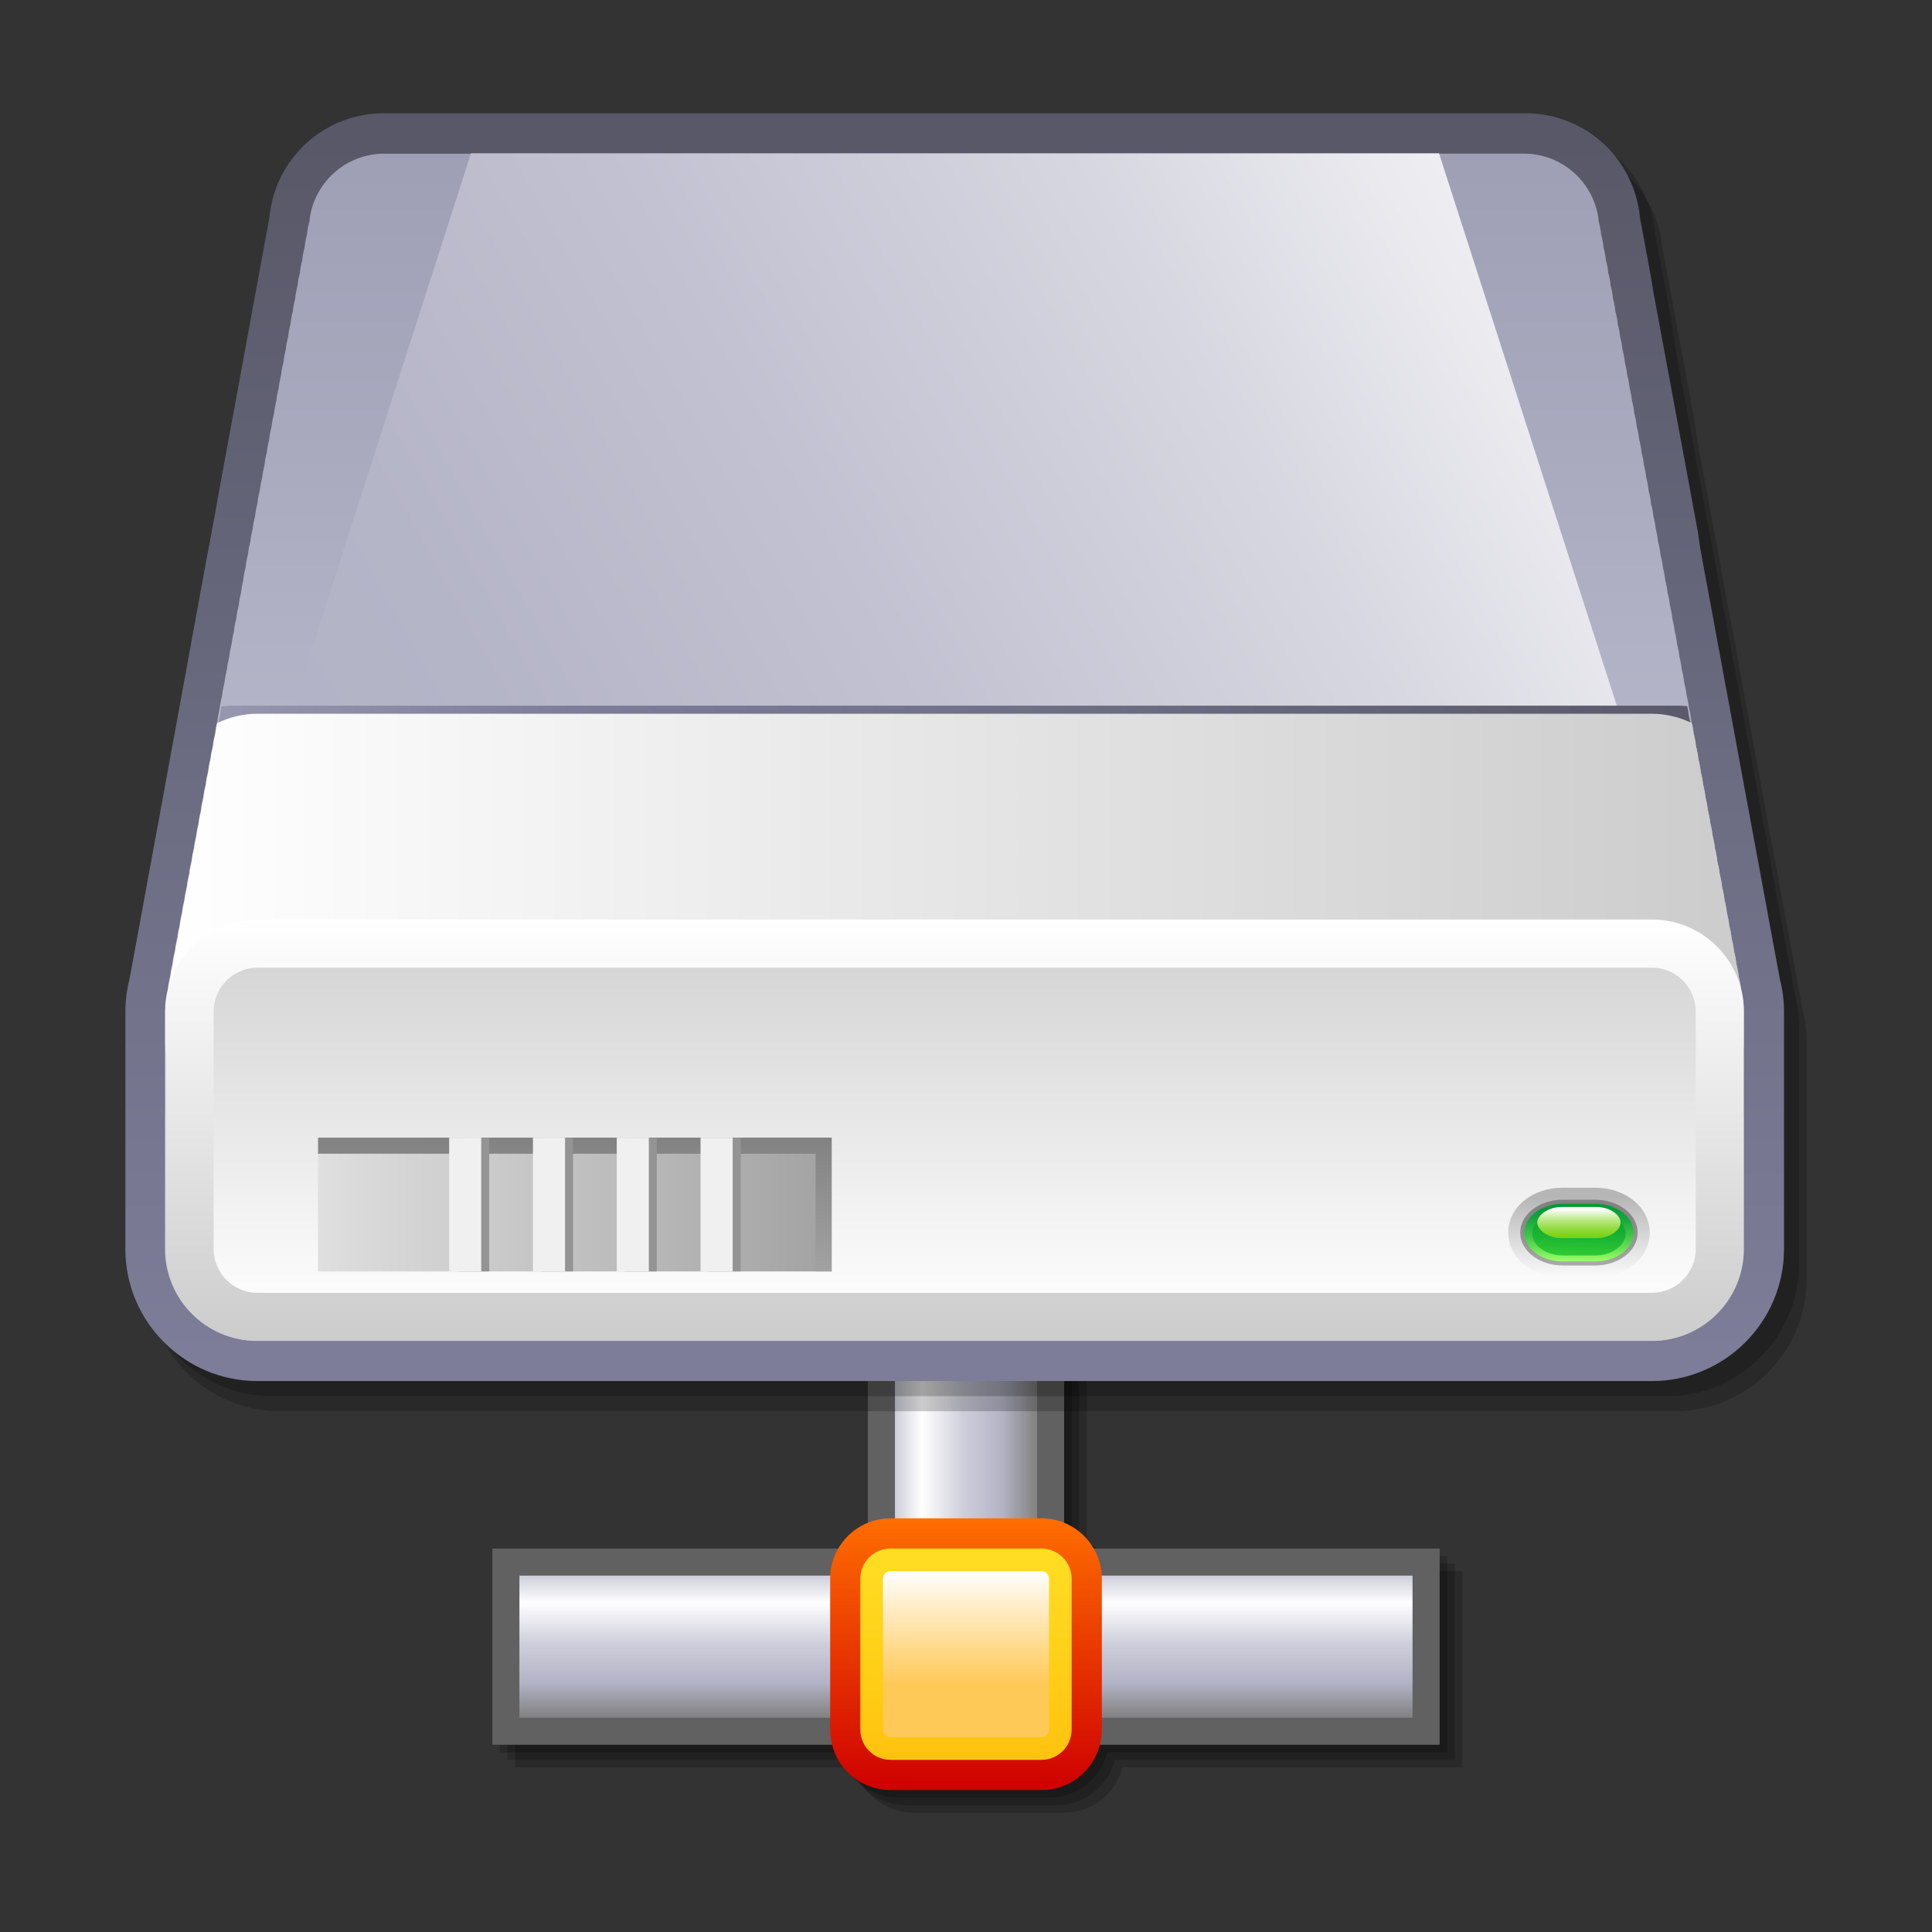 <?xml version="1.0" encoding="UTF-8" standalone="no"?>
<!DOCTYPE svg PUBLIC "-//W3C//DTD SVG 20010904//EN"
"http://www.w3.org/TR/2001/REC-SVG-20010904/DTD/svg10.dtd">
<!-- Created with Sodipodi ("http://www.sodipodi.com/") -->
<svg
   width="48pt"
   height="48pt"
   viewBox="0 0 48 48"
   style="overflow:visible;enable-background:new 0 0 48 48"
   xml:space="preserve"
   id="svg817"
   sodipodi:version="0.32"
   sodipodi:docname="/home/david/Desktop/temp/devices/gnome-dev-network.svg"
   sodipodi:docbase="/home/david/Desktop/temp/devices/"
   xmlns="http://www.w3.org/2000/svg"
   xmlns:xap="http://ns.adobe.com/xap/1.0/"
   xmlns:xapGImg="http://ns.adobe.com/xap/1.0/g/img/"
   xmlns:sodipodi="http://sodipodi.sourceforge.net/DTD/sodipodi-0.dtd"
   xmlns:rdf="http://www.w3.org/1999/02/22-rdf-syntax-ns#"
   xmlns:xml="http://www.w3.org/XML/1998/namespace"
   xmlns:xapMM="http://ns.adobe.com/xap/1.0/mm/"
   xmlns:dc="http://purl.org/dc/elements/1.1/"
   xmlns:a="http://ns.adobe.com/AdobeSVGViewerExtensions/3.0/"
   xmlns:x="adobe:ns:meta/"
   xmlns:xlink="http://www.w3.org/1999/xlink">
  <rect x="0" y="0" width="48" height="48" fill="#333333" stroke="none"/>
  <defs
     id="defs1056">
    <linearGradient
       id="XMLID_25_"
       gradientUnits="userSpaceOnUse"
       x1="-154.78"
       y1="281.865"
       x2="-154.78"
       y2="312.007"
       gradientTransform="matrix(1 0 0 -1 178.5 315.5)">
      <stop
         offset="0"
         style="stop-color:#7D7D99"
         id="stop886" />
      <stop
         offset="1"
         style="stop-color:#585868"
         id="stop887" />
      <a:midPointStop
         offset="0"
         style="stop-color:#7D7D99"
         id="midPointStop888" />
      <a:midPointStop
         offset="0.5"
         style="stop-color:#7D7D99"
         id="midPointStop889" />
      <a:midPointStop
         offset="1"
         style="stop-color:#585868"
         id="midPointStop890" />
    </linearGradient>
    <linearGradient
       id="XMLID_26_"
       gradientUnits="userSpaceOnUse"
       x1="-154.786"
       y1="279.5"
       x2="-154.786"
       y2="314.376"
       gradientTransform="matrix(1 0 0 -1 178.5 315.5)">
      <stop
         offset="0"
         style="stop-color:#CECEDB"
         id="stop893" />
      <stop
         offset="0.584"
         style="stop-color:#B1B1C5"
         id="stop894" />
      <stop
         offset="1"
         style="stop-color:#9A9AB1"
         id="stop895" />
      <a:midPointStop
         offset="0"
         style="stop-color:#CECEDB"
         id="midPointStop896" />
      <a:midPointStop
         offset="0.5"
         style="stop-color:#CECEDB"
         id="midPointStop897" />
      <a:midPointStop
         offset="0.584"
         style="stop-color:#B1B1C5"
         id="midPointStop898" />
      <a:midPointStop
         offset="0.5"
         style="stop-color:#B1B1C5"
         id="midPointStop899" />
      <a:midPointStop
         offset="1"
         style="stop-color:#9A9AB1"
         id="midPointStop900" />
    </linearGradient>
    <linearGradient
       id="XMLID_27_"
       gradientUnits="userSpaceOnUse"
       x1="-135.982"
       y1="317.517"
       x2="-160.075"
       y2="293.424"
       gradientTransform="matrix(1 0 0 -1 178.5 315.5)">
      <stop
         offset="0"
         style="stop-color:#FFFFFF"
         id="stop903" />
      <stop
         offset="0.071"
         style="stop-color:#F5F5F7"
         id="stop904" />
      <stop
         offset="0.312"
         style="stop-color:#D7D7E1"
         id="stop905" />
      <stop
         offset="0.55"
         style="stop-color:#C2C2D2"
         id="stop906" />
      <stop
         offset="0.782"
         style="stop-color:#B5B5C8"
         id="stop907" />
      <stop
         offset="1"
         style="stop-color:#B1B1C5"
         id="stop908" />
      <a:midPointStop
         offset="0"
         style="stop-color:#FFFFFF"
         id="midPointStop909" />
      <a:midPointStop
         offset="0.5"
         style="stop-color:#FFFFFF"
         id="midPointStop910" />
      <a:midPointStop
         offset="0.071"
         style="stop-color:#F5F5F7"
         id="midPointStop911" />
      <a:midPointStop
         offset="0.5"
         style="stop-color:#F5F5F7"
         id="midPointStop912" />
      <a:midPointStop
         offset="0.312"
         style="stop-color:#D7D7E1"
         id="midPointStop913" />
      <a:midPointStop
         offset="0.5"
         style="stop-color:#D7D7E1"
         id="midPointStop914" />
      <a:midPointStop
         offset="0.55"
         style="stop-color:#C2C2D2"
         id="midPointStop915" />
      <a:midPointStop
         offset="0.5"
         style="stop-color:#C2C2D2"
         id="midPointStop916" />
      <a:midPointStop
         offset="0.782"
         style="stop-color:#B5B5C8"
         id="midPointStop917" />
      <a:midPointStop
         offset="0.5"
         style="stop-color:#B5B5C8"
         id="midPointStop918" />
      <a:midPointStop
         offset="1"
         style="stop-color:#B1B1C5"
         id="midPointStop919" />
    </linearGradient>
    <linearGradient
       id="XMLID_28_"
       gradientUnits="userSpaceOnUse"
       x1="-174.389"
       y1="292.536"
       x2="-135.174"
       y2="292.536"
       gradientTransform="matrix(1 0 0 -1 178.5 315.5)">
      <stop
         offset="0"
         style="stop-color:#9A9AB1"
         id="stop922" />
      <stop
         offset="0.258"
         style="stop-color:#7D7D99"
         id="stop923" />
      <stop
         offset="1"
         style="stop-color:#585868"
         id="stop924" />
      <a:midPointStop
         offset="0"
         style="stop-color:#9A9AB1"
         id="midPointStop925" />
      <a:midPointStop
         offset="0.5"
         style="stop-color:#9A9AB1"
         id="midPointStop926" />
      <a:midPointStop
         offset="0.258"
         style="stop-color:#7D7D99"
         id="midPointStop927" />
      <a:midPointStop
         offset="0.5"
         style="stop-color:#7D7D99"
         id="midPointStop928" />
      <a:midPointStop
         offset="1"
         style="stop-color:#585868"
         id="midPointStop929" />
    </linearGradient>
    <linearGradient
       id="XMLID_29_"
       gradientUnits="userSpaceOnUse"
       x1="-174.391"
       y1="292.536"
       x2="-135.174"
       y2="292.536"
       gradientTransform="matrix(1 0 0 -1 178.5 315.5)">
      <stop
         offset="0"
         style="stop-color:#FFFFFF"
         id="stop932" />
      <stop
         offset="1"
         style="stop-color:#CCCCCC"
         id="stop933" />
      <a:midPointStop
         offset="0"
         style="stop-color:#FFFFFF"
         id="midPointStop934" />
      <a:midPointStop
         offset="0.5"
         style="stop-color:#FFFFFF"
         id="midPointStop935" />
      <a:midPointStop
         offset="1"
         style="stop-color:#CCCCCC"
         id="midPointStop936" />
    </linearGradient>
    <linearGradient
       id="XMLID_30_"
       gradientUnits="userSpaceOnUse"
       x1="-154.781"
       y1="292.655"
       x2="-154.781"
       y2="282.185"
       gradientTransform="matrix(1 0 0 -1 178.5 315.5)">
      <stop
         offset="0"
         style="stop-color:#FFFFFF"
         id="stop939" />
      <stop
         offset="1"
         style="stop-color:#CCCCCC"
         id="stop940" />
      <a:midPointStop
         offset="0"
         style="stop-color:#FFFFFF"
         id="midPointStop941" />
      <a:midPointStop
         offset="0.5"
         style="stop-color:#FFFFFF"
         id="midPointStop942" />
      <a:midPointStop
         offset="1"
         style="stop-color:#CCCCCC"
         id="midPointStop943" />
    </linearGradient>
    <linearGradient
       id="XMLID_31_"
       gradientUnits="userSpaceOnUse"
       x1="-154.781"
       y1="282.688"
       x2="-154.781"
       y2="293.562"
       gradientTransform="matrix(1 0 0 -1 178.5 315.5)">
      <stop
         offset="0"
         style="stop-color:#FFFFFF"
         id="stop946" />
      <stop
         offset="1"
         style="stop-color:#CCCCCC"
         id="stop947" />
      <a:midPointStop
         offset="0"
         style="stop-color:#FFFFFF"
         id="midPointStop948" />
      <a:midPointStop
         offset="0.5"
         style="stop-color:#FFFFFF"
         id="midPointStop949" />
      <a:midPointStop
         offset="1"
         style="stop-color:#CCCCCC"
         id="midPointStop950" />
    </linearGradient>
    <linearGradient
       id="XMLID_32_"
       gradientUnits="userSpaceOnUse"
       x1="-139.272"
       y1="283.613"
       x2="-139.272"
       y2="285.757"
       gradientTransform="matrix(1 0 0 -1 178.5 315.5)">
      <stop
         offset="0.006"
         style="stop-color:#FFFFFF"
         id="stop953" />
      <stop
         offset="1"
         style="stop-color:#B6B6B6"
         id="stop954" />
      <a:midPointStop
         offset="0.006"
         style="stop-color:#FFFFFF"
         id="midPointStop955" />
      <a:midPointStop
         offset="0.5"
         style="stop-color:#FFFFFF"
         id="midPointStop956" />
      <a:midPointStop
         offset="1"
         style="stop-color:#B6B6B6"
         id="midPointStop957" />
    </linearGradient>
    <linearGradient
       id="XMLID_33_"
       gradientUnits="userSpaceOnUse"
       x1="-139.272"
       y1="283.713"
       x2="-139.272"
       y2="285.557"
       gradientTransform="matrix(1 0 0 -1 178.5 315.5)">
      <stop
         offset="0.006"
         style="stop-color:#B6B6B6"
         id="stop960" />
      <stop
         offset="0.367"
         style="stop-color:#9D9D9D"
         id="stop961" />
      <stop
         offset="0.743"
         style="stop-color:#898989"
         id="stop962" />
      <stop
         offset="1"
         style="stop-color:#828282"
         id="stop963" />
      <a:midPointStop
         offset="0.006"
         style="stop-color:#B6B6B6"
         id="midPointStop964" />
      <a:midPointStop
         offset="0.5"
         style="stop-color:#B6B6B6"
         id="midPointStop965" />
      <a:midPointStop
         offset="0.367"
         style="stop-color:#9D9D9D"
         id="midPointStop966" />
      <a:midPointStop
         offset="0.5"
         style="stop-color:#9D9D9D"
         id="midPointStop967" />
      <a:midPointStop
         offset="0.743"
         style="stop-color:#898989"
         id="midPointStop968" />
      <a:midPointStop
         offset="0.5"
         style="stop-color:#898989"
         id="midPointStop969" />
      <a:midPointStop
         offset="1"
         style="stop-color:#828282"
         id="midPointStop970" />
    </linearGradient>
    <linearGradient
       id="XMLID_34_"
       gradientUnits="userSpaceOnUse"
       x1="-501.572"
       y1="284.763"
       x2="-501.572"
       y2="286.675"
       gradientTransform="matrix(-1 0 0 -0.75 -462.344 244.913)">
      <stop
         offset="0.006"
         style="stop-color:#99FF66"
         id="stop973" />
      <stop
         offset="0.236"
         style="stop-color:#68DE56"
         id="stop974" />
      <stop
         offset="0.478"
         style="stop-color:#3BC147"
         id="stop975" />
      <stop
         offset="0.695"
         style="stop-color:#1BAB3C"
         id="stop976" />
      <stop
         offset="0.877"
         style="stop-color:#079E35"
         id="stop977" />
      <stop
         offset="1"
         style="stop-color:#009933"
         id="stop978" />
      <a:midPointStop
         offset="0.006"
         style="stop-color:#99FF66"
         id="midPointStop979" />
      <a:midPointStop
         offset="0.5"
         style="stop-color:#99FF66"
         id="midPointStop980" />
      <a:midPointStop
         offset="0.236"
         style="stop-color:#68DE56"
         id="midPointStop981" />
      <a:midPointStop
         offset="0.5"
         style="stop-color:#68DE56"
         id="midPointStop982" />
      <a:midPointStop
         offset="0.478"
         style="stop-color:#3BC147"
         id="midPointStop983" />
      <a:midPointStop
         offset="0.5"
         style="stop-color:#3BC147"
         id="midPointStop984" />
      <a:midPointStop
         offset="0.695"
         style="stop-color:#1BAB3C"
         id="midPointStop985" />
      <a:midPointStop
         offset="0.5"
         style="stop-color:#1BAB3C"
         id="midPointStop986" />
      <a:midPointStop
         offset="0.877"
         style="stop-color:#079E35"
         id="midPointStop987" />
      <a:midPointStop
         offset="0.5"
         style="stop-color:#079E35"
         id="midPointStop988" />
      <a:midPointStop
         offset="1"
         style="stop-color:#009933"
         id="midPointStop989" />
    </linearGradient>
    <linearGradient
       id="XMLID_35_"
       gradientUnits="userSpaceOnUse"
       x1="-139.294"
       y1="284.257"
       x2="-139.242"
       y2="285.668"
       gradientTransform="matrix(1 0 0 -1 178.5 315.5)">
      <stop
         offset="0.006"
         style="stop-color:#33CC33"
         id="stop992" />
      <stop
         offset="0.358"
         style="stop-color:#1BB433"
         id="stop993" />
      <stop
         offset="0.74"
         style="stop-color:#07A033"
         id="stop994" />
      <stop
         offset="1"
         style="stop-color:#009933"
         id="stop995" />
      <a:midPointStop
         offset="0.006"
         style="stop-color:#33CC33"
         id="midPointStop996" />
      <a:midPointStop
         offset="0.5"
         style="stop-color:#33CC33"
         id="midPointStop997" />
      <a:midPointStop
         offset="0.358"
         style="stop-color:#1BB433"
         id="midPointStop998" />
      <a:midPointStop
         offset="0.5"
         style="stop-color:#1BB433"
         id="midPointStop999" />
      <a:midPointStop
         offset="0.74"
         style="stop-color:#07A033"
         id="midPointStop1000" />
      <a:midPointStop
         offset="0.5"
         style="stop-color:#07A033"
         id="midPointStop1001" />
      <a:midPointStop
         offset="1"
         style="stop-color:#009933"
         id="midPointStop1002" />
    </linearGradient>
    <linearGradient
       id="XMLID_36_"
       gradientUnits="userSpaceOnUse"
       x1="-139.272"
       y1="285.455"
       x2="-139.272"
       y2="284.534"
       gradientTransform="matrix(1 0 0 -1 178.5 315.5)">
      <stop
         offset="0"
         style="stop-color:#FFFFFF"
         id="stop1005" />
      <stop
         offset="0.091"
         style="stop-color:#E8F7D6"
         id="stop1006" />
      <stop
         offset="0.227"
         style="stop-color:#C8ED9E"
         id="stop1007" />
      <stop
         offset="0.365"
         style="stop-color:#ADE46D"
         id="stop1008" />
      <stop
         offset="0.5"
         style="stop-color:#97DC46"
         id="stop1009" />
      <stop
         offset="0.633"
         style="stop-color:#85D627"
         id="stop1010" />
      <stop
         offset="0.762"
         style="stop-color:#79D212"
         id="stop1011" />
      <stop
         offset="0.886"
         style="stop-color:#72D004"
         id="stop1012" />
      <stop
         offset="1"
         style="stop-color:#6FCF00"
         id="stop1013" />
      <a:midPointStop
         offset="0"
         style="stop-color:#FFFFFF"
         id="midPointStop1014" />
      <a:midPointStop
         offset="0.5"
         style="stop-color:#FFFFFF"
         id="midPointStop1015" />
      <a:midPointStop
         offset="0.091"
         style="stop-color:#E8F7D6"
         id="midPointStop1016" />
      <a:midPointStop
         offset="0.5"
         style="stop-color:#E8F7D6"
         id="midPointStop1017" />
      <a:midPointStop
         offset="0.227"
         style="stop-color:#C8ED9E"
         id="midPointStop1018" />
      <a:midPointStop
         offset="0.5"
         style="stop-color:#C8ED9E"
         id="midPointStop1019" />
      <a:midPointStop
         offset="0.365"
         style="stop-color:#ADE46D"
         id="midPointStop1020" />
      <a:midPointStop
         offset="0.5"
         style="stop-color:#ADE46D"
         id="midPointStop1021" />
      <a:midPointStop
         offset="0.5"
         style="stop-color:#97DC46"
         id="midPointStop1022" />
      <a:midPointStop
         offset="0.5"
         style="stop-color:#97DC46"
         id="midPointStop1023" />
      <a:midPointStop
         offset="0.633"
         style="stop-color:#85D627"
         id="midPointStop1024" />
      <a:midPointStop
         offset="0.5"
         style="stop-color:#85D627"
         id="midPointStop1025" />
      <a:midPointStop
         offset="0.762"
         style="stop-color:#79D212"
         id="midPointStop1026" />
      <a:midPointStop
         offset="0.5"
         style="stop-color:#79D212"
         id="midPointStop1027" />
      <a:midPointStop
         offset="0.886"
         style="stop-color:#72D004"
         id="midPointStop1028" />
      <a:midPointStop
         offset="0.5"
         style="stop-color:#72D004"
         id="midPointStop1029" />
      <a:midPointStop
         offset="1"
         style="stop-color:#6FCF00"
         id="midPointStop1030" />
    </linearGradient>
    <linearGradient
       id="XMLID_37_"
       gradientUnits="userSpaceOnUse"
       x1="-170.598"
       y1="285.574"
       x2="-157.838"
       y2="285.574"
       gradientTransform="matrix(1 0 0 -1 178.5 315.5)">
      <stop
         offset="0"
         style="stop-color:#DFDFDF"
         id="stop1033" />
      <stop
         offset="1"
         style="stop-color:#A2A2A2"
         id="stop1034" />
      <a:midPointStop
         offset="0"
         style="stop-color:#DFDFDF"
         id="midPointStop1035" />
      <a:midPointStop
         offset="0.5"
         style="stop-color:#DFDFDF"
         id="midPointStop1036" />
      <a:midPointStop
         offset="1"
         style="stop-color:#A2A2A2"
         id="midPointStop1037" />
    </linearGradient>
    <linearGradient
       id="XMLID_38_"
       gradientUnits="userSpaceOnUse"
       x1="-164.218"
       y1="287.235"
       x2="-164.218"
       y2="283.912"
       gradientTransform="matrix(1 0 0 -1 178.5 315.5)">
      <stop
         offset="0"
         style="stop-color:#828282"
         id="stop1040" />
      <stop
         offset="1"
         style="stop-color:#A2A2A2"
         id="stop1041" />
      <a:midPointStop
         offset="0"
         style="stop-color:#828282"
         id="midPointStop1042" />
      <a:midPointStop
         offset="0.5"
         style="stop-color:#828282"
         id="midPointStop1043" />
      <a:midPointStop
         offset="1"
         style="stop-color:#A2A2A2"
         id="midPointStop1044" />
    </linearGradient>
    <linearGradient
       xlink:href="#XMLID_27_"
       id="linearGradient1194"
       x1="41.908"
       y1="-4.288"
       x2="5.932"
       y2="-24.412"
       gradientUnits="userSpaceOnUse"
       gradientTransform="scale(1,-1)"
       spreadMethod="pad" />
  </defs>
  <sodipodi:namedview
     id="base" />
  <g
     id="g820"
     style="font-size:12;">
    <path
       style="opacity:0.2;enable-background:new    ;"
       d="M36.33,39.035h-0.673h-7.922c-0.166-0.287-0.425-0.514-0.735-0.64v-8.689h-4.875v0.367v8.322      c-0.311,0.126-0.569,0.354-0.735,0.64h-8.594v4.875h8.441c0.167,0.647,0.752,1.125,1.451,1.125h3.75      c0.699,0,1.284-0.478,1.451-1.125h8.441V39.035z"
       id="path821" />
    <path
       style="opacity:0.2;enable-background:new    ;"
       d="M36.143,38.848H35.47h-7.922c-0.166-0.287-0.425-0.514-0.735-0.64v-8.689h-4.875v0.367v8.322      c-0.311,0.126-0.569,0.354-0.735,0.64h-8.594v4.875h8.441c0.167,0.647,0.752,1.125,1.451,1.125h3.75      c0.699,0,1.284-0.478,1.451-1.125h8.441V38.848z"
       id="path822" />
    <path
       style="opacity:0.2;enable-background:new    ;"
       d="M35.955,38.66h-0.673H27.36c-0.166-0.287-0.425-0.514-0.735-0.64v-8.689H21.75v0.367v8.322      c-0.311,0.126-0.569,0.354-0.735,0.64H12.42v4.875h8.441c0.167,0.647,0.752,1.125,1.451,1.125h3.75      c0.699,0,1.284-0.478,1.451-1.125h8.441V38.66z"
       id="path823" />
    <polygon
       style="fill:#616161;"
       points="35.095,38.473 12.233,38.473 12.233,43.348 35.768,43.348 35.768,38.473 "
       id="polygon824" />
    <linearGradient
       id="XMLID_20_"
       gradientUnits="userSpaceOnUse"
       x1="-154.5"
       y1="276.354"
       x2="-154.5"
       y2="272.824"
       gradientTransform="matrix(1 0 0 -1 178.5 315.5)">
      <stop
         offset="0"
         style="stop-color:#CECEDB"
         id="stop826" />
      <stop
         offset="0.191"
         style="stop-color:#FFFFFF"
         id="stop827" />
      <stop
         offset="0.483"
         style="stop-color:#CECEDB"
         id="stop828" />
      <stop
         offset="0.753"
         style="stop-color:#B3B3C6"
         id="stop829" />
      <stop
         offset="0.994"
         style="stop-color:#828282"
         id="stop830" />
      <a:midPointStop
         offset="0"
         style="stop-color:#CECEDB"
         id="midPointStop831" />
      <a:midPointStop
         offset="0.5"
         style="stop-color:#CECEDB"
         id="midPointStop832" />
      <a:midPointStop
         offset="0.191"
         style="stop-color:#FFFFFF"
         id="midPointStop833" />
      <a:midPointStop
         offset="0.5"
         style="stop-color:#FFFFFF"
         id="midPointStop834" />
      <a:midPointStop
         offset="0.483"
         style="stop-color:#CECEDB"
         id="midPointStop835" />
      <a:midPointStop
         offset="0.5"
         style="stop-color:#CECEDB"
         id="midPointStop836" />
      <a:midPointStop
         offset="0.753"
         style="stop-color:#B3B3C6"
         id="midPointStop837" />
      <a:midPointStop
         offset="0.5"
         style="stop-color:#B3B3C6"
         id="midPointStop838" />
      <a:midPointStop
         offset="0.994"
         style="stop-color:#828282"
         id="midPointStop839" />
    </linearGradient>
    <rect
       x="12.905"
       y="39.146"
       style="fill:url(#XMLID_20_);"
       width="22.189"
       height="3.53"
       id="rect840" />
    <polygon
       style="fill:#616161;"
       points="21.563,29.511 21.563,41.99 26.438,41.99 26.438,29.144 21.563,29.144 "
       id="polygon841" />
    <linearGradient
       id="XMLID_21_"
       gradientUnits="userSpaceOnUse"
       x1="115.037"
       y1="-549.632"
       x2="115.037"
       y2="-553.163"
       gradientTransform="matrix(0 -1 -1 0 -527.396 150.603)">
      <stop
         offset="0"
         style="stop-color:#CECEDB"
         id="stop843" />
      <stop
         offset="0.191"
         style="stop-color:#FFFFFF"
         id="stop844" />
      <stop
         offset="0.483"
         style="stop-color:#CECEDB"
         id="stop845" />
      <stop
         offset="0.753"
         style="stop-color:#B3B3C6"
         id="stop846" />
      <stop
         offset="0.994"
         style="stop-color:#828282"
         id="stop847" />
      <a:midPointStop
         offset="0"
         style="stop-color:#CECEDB"
         id="midPointStop848" />
      <a:midPointStop
         offset="0.5"
         style="stop-color:#CECEDB"
         id="midPointStop849" />
      <a:midPointStop
         offset="0.191"
         style="stop-color:#FFFFFF"
         id="midPointStop850" />
      <a:midPointStop
         offset="0.5"
         style="stop-color:#FFFFFF"
         id="midPointStop851" />
      <a:midPointStop
         offset="0.483"
         style="stop-color:#CECEDB"
         id="midPointStop852" />
      <a:midPointStop
         offset="0.5"
         style="stop-color:#CECEDB"
         id="midPointStop853" />
      <a:midPointStop
         offset="0.753"
         style="stop-color:#B3B3C6"
         id="midPointStop854" />
      <a:midPointStop
         offset="0.5"
         style="stop-color:#B3B3C6"
         id="midPointStop855" />
      <a:midPointStop
         offset="0.994"
         style="stop-color:#828282"
         id="midPointStop856" />
    </linearGradient>
    <rect
       x="22.235"
       y="29.511"
       style="fill:url(#XMLID_21_);"
       width="3.531"
       height="12.112"
       id="rect857" />
    <linearGradient
       id="XMLID_22_"
       gradientUnits="userSpaceOnUse"
       x1="-154.5"
       y1="271.027"
       x2="-154.5"
       y2="277.777"
       gradientTransform="matrix(1 0 0 -1 178.5 315.5)">
      <stop
         offset="0"
         style="stop-color:#CF0000"
         id="stop859" />
      <stop
         offset="0.994"
         style="stop-color:#FF6D00"
         id="stop860" />
      <a:midPointStop
         offset="0"
         style="stop-color:#CF0000"
         id="midPointStop861" />
      <a:midPointStop
         offset="0.5"
         style="stop-color:#CF0000"
         id="midPointStop862" />
      <a:midPointStop
         offset="0.994"
         style="stop-color:#FF6D00"
         id="midPointStop863" />
    </linearGradient>
    <path
       style="fill:url(#XMLID_22_);"
       d="M27.375,42.973c0,0.829-0.672,1.5-1.5,1.5h-3.75c-0.828,0-1.5-0.671-1.5-1.5v-3.75      c0-0.828,0.672-1.5,1.5-1.5h3.75c0.828,0,1.5,0.672,1.5,1.5V42.973z"
       id="path864" />
    <linearGradient
       id="XMLID_23_"
       gradientUnits="userSpaceOnUse"
       x1="-154.5"
       y1="280.402"
       x2="-154.5"
       y2="267.84"
       gradientTransform="matrix(1 0 0 -1 178.5 315.5)">
      <stop
         offset="0"
         style="stop-color:#FFF030"
         id="stop866" />
      <stop
         offset="0.994"
         style="stop-color:#FFAE00"
         id="stop867" />
      <a:midPointStop
         offset="0"
         style="stop-color:#FFF030"
         id="midPointStop868" />
      <a:midPointStop
         offset="0.5"
         style="stop-color:#FFF030"
         id="midPointStop869" />
      <a:midPointStop
         offset="0.994"
         style="stop-color:#FFAE00"
         id="midPointStop870" />
    </linearGradient>
    <path
       style="fill:url(#XMLID_23_);"
       d="M22.125,38.473c-0.414,0-0.75,0.337-0.75,0.75v3.75c0,0.414,0.336,0.75,0.75,0.75h3.75      c0.414,0,0.75-0.336,0.75-0.75v-3.75c0-0.413-0.336-0.75-0.75-0.75H22.125z"
       id="path871" />
    <linearGradient
       id="XMLID_24_"
       gradientUnits="userSpaceOnUse"
       x1="-154.5"
       y1="276.465"
       x2="-154.5"
       y2="273.652"
       gradientTransform="matrix(1 0 0 -1 178.5 315.5)">
      <stop
         offset="0"
         style="stop-color:#FFFFFF"
         id="stop873" />
      <stop
         offset="0.497"
         style="stop-color:#FFE3A9"
         id="stop874" />
      <stop
         offset="0.994"
         style="stop-color:#FFC957"
         id="stop875" />
      <a:midPointStop
         offset="0"
         style="stop-color:#FFFFFF"
         id="midPointStop876" />
      <a:midPointStop
         offset="0.5"
         style="stop-color:#FFFFFF"
         id="midPointStop877" />
      <a:midPointStop
         offset="0.497"
         style="stop-color:#FFE3A9"
         id="midPointStop878" />
      <a:midPointStop
         offset="0.5"
         style="stop-color:#FFE3A9"
         id="midPointStop879" />
      <a:midPointStop
         offset="0.994"
         style="stop-color:#FFC957"
         id="midPointStop880" />
    </linearGradient>
    <path
       style="fill:url(#XMLID_24_);"
       d="M22.125,39.035c-0.104,0-0.188,0.085-0.188,0.188v3.75c0,0.104,0.084,0.188,0.188,0.188      h3.75c0.104,0,0.188-0.084,0.188-0.188v-3.75c0-0.103-0.084-0.188-0.188-0.188H22.125z"
       id="path881" />
  </g>
  <path
     style="font-size:12;opacity:0.2;"
     d="M10.107,3.563c-1.491,0-2.717,1.119-2.853,2.603l0.03-0.169L7.196,6.485l0.031-0.172L7.138,6.801      l0.03-0.169L7.079,7.118l0.03-0.169L7.021,7.438l0.03-0.168L6.962,7.755l0.03-0.167L6.904,8.073l0.03-0.169L6.845,8.389      l0.029-0.164L6.788,8.707l0.029-0.164L6.729,9.026l0.03-0.167L6.67,9.341L6.7,9.178L6.612,9.66l0.029-0.162l-0.087,0.48      l0.029-0.165l-0.088,0.481l0.029-0.163l-0.087,0.481l0.028-0.162L6.378,10.93l0.028-0.161L6.32,11.248l0.028-0.16l-0.086,0.477      l0.028-0.161c0,0-0.087,0.479-0.087,0.479c0,0,0.028-0.16,0.028-0.16l-0.086,0.477l0.028-0.158L6.086,12.52l0.028-0.16      c0,0-0.086,0.475-0.086,0.476c0-0.001,0.028-0.157,0.028-0.157l-0.086,0.477l0.028-0.158l-0.086,0.474l0.028-0.157      c0,0-0.086,0.476-0.086,0.476c0,0,0.028-0.157,0.028-0.157l-0.086,0.475l0.028-0.156l-0.086,0.474l0.028-0.156l-0.086,0.472      l0.027-0.153l-0.086,0.472l0.028-0.156L5.56,15.377l0.027-0.153l-0.085,0.471l0.027-0.153l-0.086,0.472l0.027-0.153l-0.085,0.47      l0.027-0.151l-0.085,0.47l0.027-0.152l-0.085,0.471l0.027-0.153l-0.085,0.47l0.027-0.15l-0.085,0.468l0.026-0.15l-0.085,0.467      l0.027-0.149l-0.085,0.467l0.026-0.148l-0.084,0.467l0.026-0.149l-0.084,0.468l0.026-0.149l-0.084,0.466l0.026-0.149      l-0.084,0.465l0.026-0.146l-0.084,0.465l0.026-0.147l-0.084,0.464l0.026-0.146l-0.084,0.465l0.026-0.146l-0.084,0.463      l0.026-0.147l-0.084,0.467l0.026-0.147l-0.084,0.463l0.025-0.145l-0.084,0.462l0.025-0.145c0,0-0.083,0.459-0.083,0.46      c0,0,0.025-0.143,0.025-0.143l-0.084,0.463l0.025-0.144L4.22,22.685l0.025-0.144l-0.084,0.461l0.025-0.141L4.104,23.32      l0.025-0.143l-0.083,0.46l0.025-0.142l-0.083,0.459l0.025-0.141l-0.083,0.457l0.024-0.139L3.871,24.59l0.024-0.14l-0.083,0.457      l0.024-0.139l-0.083,0.456l0.024-0.139c-0.066,0.267-0.1,0.535-0.1,0.796v5.9c0,1.809,1.472,3.281,3.281,3.281h34.646      c1.81,0,3.281-1.473,3.281-3.281V25.88c0-0.263-0.034-0.531-0.101-0.798l0.024,0.143l-0.082-0.458l0.024,0.141l-0.083-0.459      l0.024,0.14l-0.083-0.46l0.024,0.143l-0.082-0.457l0.024,0.14l-0.084-0.461l0.025,0.146l-0.082-0.46      c0.024,0.142-0.059-0.318-0.059-0.318v-0.001l0.024,0.14l-0.084-0.459l0.026,0.145l-0.084-0.462l0.025,0.143l-0.084-0.463      l0.025,0.144l-0.084-0.461l0.025,0.146l-0.083-0.461l0.025,0.144l-0.084-0.463l0.025,0.142l-0.084-0.459l0.025,0.145      l-0.083-0.462l0.025,0.145l-0.085-0.466l0.026,0.147l-0.084-0.464l0.025,0.148l-0.084-0.467l0.025,0.149l-0.084-0.467      l0.026,0.147l-0.084-0.464l0.026,0.15l-0.086-0.473l0.027,0.154l-0.084-0.468l0.025,0.146l-0.084-0.462l0.025,0.145      l-0.085-0.465l0.027,0.151l-0.085-0.469l0.026,0.151l-0.085-0.469l0.027,0.153l-0.087-0.474l0.028,0.155l-0.085-0.469      l0.026,0.148c0,0-0.085-0.466-0.085-0.467c0,0.001,0.026,0.151,0.026,0.151l-0.085-0.469l0.026,0.151l-0.086-0.471l0.027,0.155      l-0.086-0.475l0.028,0.159l-0.086-0.475l0.027,0.155l-0.086-0.473c0,0,0.027,0.157,0.027,0.157l-0.087-0.477l0.028,0.159      l-0.085-0.475l0.027,0.153l-0.087-0.474l0.027,0.156l-0.087-0.478l0.029,0.166l-0.086-0.479l0.027,0.156l-0.087-0.477      l0.028,0.161l-0.086-0.477l0.027,0.159l-0.086-0.477l0.027,0.158l-0.087-0.478c0,0.001,0.028,0.159,0.028,0.159l-0.087-0.478      l0.029,0.166l-0.088-0.482l0.029,0.161L42.1,10.451l0.028,0.161l-0.088-0.479l0.029,0.164l-0.088-0.483l0.029,0.164l-0.087-0.48      l0.028,0.163l-0.087-0.481l0.029,0.164l-0.089-0.484l0.03,0.167l-0.088-0.481l0.029,0.162c0,0-0.088-0.481-0.088-0.482      c0,0.001,0.029,0.166,0.029,0.166l-0.09-0.488l0.031,0.172l-0.088-0.485l0.03,0.167c0,0-0.089-0.486-0.089-0.487      c0,0.001,0.029,0.168,0.029,0.168s-0.088-0.484-0.088-0.485c0,0.002,0.029,0.167,0.029,0.167l-0.088-0.484l0.03,0.169      l-0.09-0.489l0.031,0.171l-0.09-0.49l0.031,0.172c-0.138-1.484-1.364-2.603-2.855-2.603H10.107z"
     id="path883" />
  <path
     style="font-size:12;opacity:0.2;"
     d="M9.92,3.188c-1.491,0-2.717,1.119-2.853,2.603l0.03-0.169L7.008,6.11l0.031-0.172L6.95,6.426l0.03-0.169      L6.892,6.743l0.03-0.169L6.833,7.063l0.03-0.168L6.774,7.38l0.03-0.167L6.716,7.698l0.03-0.169L6.658,8.014L6.687,7.85      L6.6,8.332l0.029-0.164L6.542,8.651l0.03-0.167L6.483,8.966l0.029-0.164L6.424,9.285l0.029-0.162l-0.087,0.48l0.029-0.165      L6.308,9.92l0.029-0.163L6.25,10.238l0.028-0.162l-0.087,0.479l0.028-0.161l-0.087,0.479l0.028-0.16L6.074,11.19l0.028-0.161      c0,0-0.087,0.479-0.087,0.479c0,0,0.028-0.16,0.028-0.16l-0.086,0.477l0.028-0.158l-0.086,0.477l0.028-0.16      c0,0-0.086,0.475-0.086,0.476c0-0.001,0.028-0.157,0.028-0.157L5.782,12.78l0.028-0.158l-0.086,0.474l0.028-0.157      c0,0-0.086,0.476-0.086,0.476c0,0,0.028-0.157,0.028-0.157l-0.086,0.475l0.028-0.156l-0.086,0.474l0.028-0.156l-0.086,0.472      l0.027-0.153l-0.086,0.472l0.028-0.156l-0.086,0.472L5.4,14.849L5.314,15.32l0.027-0.153l-0.086,0.472l0.027-0.153l-0.085,0.47      l0.027-0.151l-0.085,0.47l0.027-0.152l-0.085,0.471l0.027-0.153l-0.085,0.47l0.027-0.15l-0.085,0.468l0.026-0.15l-0.085,0.467      l0.027-0.149l-0.085,0.467l0.026-0.148L4.79,18.18l0.026-0.149l-0.084,0.468l0.026-0.149l-0.084,0.466L4.7,18.667l-0.084,0.465      l0.026-0.146l-0.084,0.465l0.026-0.147l-0.084,0.464l0.026-0.146L4.44,20.086l0.026-0.146l-0.084,0.463l0.026-0.147      l-0.084,0.467l0.026-0.147l-0.084,0.463l0.025-0.145l-0.084,0.462l0.025-0.145c0,0-0.083,0.459-0.083,0.46      c0,0,0.025-0.143,0.025-0.143L4.09,21.992l0.025-0.144L4.032,22.31l0.025-0.144l-0.084,0.461l0.025-0.141l-0.083,0.459      l0.025-0.143l-0.083,0.46l0.025-0.142L3.799,23.58l0.025-0.141l-0.083,0.457l0.024-0.139l-0.083,0.458l0.024-0.141l-0.083,0.457      l0.024-0.139l-0.083,0.457l0.024-0.139c-0.066,0.267-0.1,0.535-0.1,0.796v5.9c0,1.809,1.472,3.281,3.281,3.281h34.646      c1.81,0,3.281-1.473,3.281-3.281v-5.901c0-0.263-0.034-0.531-0.101-0.798l0.024,0.143l-0.082-0.458l0.024,0.14l-0.083-0.459      l0.024,0.14l-0.083-0.46l0.024,0.143l-0.082-0.457l0.024,0.14l-0.084-0.461l0.025,0.146l-0.082-0.46      c0.024,0.142-0.059-0.318-0.059-0.318v-0.001l0.024,0.14l-0.084-0.459l0.026,0.145l-0.084-0.462l0.025,0.143l-0.084-0.463      l0.025,0.144l-0.084-0.461l0.025,0.146l-0.083-0.461l0.025,0.144l-0.084-0.463l0.025,0.142l-0.084-0.459l0.025,0.145      l-0.083-0.462l0.025,0.145l-0.085-0.466l0.026,0.147l-0.084-0.464l0.025,0.148l-0.084-0.467l0.025,0.149l-0.084-0.467      l0.026,0.147l-0.084-0.464l0.026,0.15l-0.086-0.473l0.027,0.154l-0.084-0.468l0.025,0.146l-0.084-0.462l0.025,0.145      l-0.085-0.465l0.027,0.151l-0.085-0.469l0.026,0.151l-0.085-0.469l0.027,0.153l-0.087-0.474l0.028,0.155l-0.085-0.469      l0.026,0.148c0,0-0.085-0.466-0.085-0.467c0,0.001,0.026,0.151,0.026,0.151l-0.085-0.469l0.026,0.151l-0.086-0.471l0.027,0.155      l-0.086-0.475l0.028,0.159l-0.086-0.475l0.027,0.155l-0.086-0.473c0,0,0.027,0.157,0.027,0.157l-0.087-0.477l0.028,0.159      l-0.085-0.475l0.027,0.153l-0.087-0.474l0.027,0.156l-0.087-0.478l0.029,0.166l-0.086-0.479l0.027,0.156l-0.087-0.477      l0.028,0.161l-0.086-0.477l0.027,0.159l-0.086-0.477l0.027,0.158l-0.087-0.478c0,0.001,0.028,0.159,0.028,0.159l-0.087-0.478      l0.029,0.166l-0.088-0.482l0.029,0.161l-0.087-0.479l0.028,0.161l-0.088-0.479l0.029,0.164l-0.088-0.483l0.029,0.164      l-0.087-0.48l0.028,0.163l-0.087-0.481l0.029,0.164l-0.089-0.484l0.03,0.167l-0.088-0.481L41.59,8.33      c0,0-0.088-0.481-0.088-0.482c0,0.001,0.029,0.166,0.029,0.166l-0.09-0.488l0.031,0.172l-0.088-0.485l0.03,0.167      c0,0-0.089-0.486-0.089-0.487c0,0.001,0.029,0.168,0.029,0.168s-0.088-0.484-0.088-0.485c0,0.002,0.029,0.167,0.029,0.167      l-0.088-0.484l0.03,0.169l-0.09-0.489l0.031,0.171l-0.09-0.49l0.031,0.172c-0.138-1.484-1.364-2.603-2.855-2.603H9.92z"
     id="path884" />
  <path
     style="font-size:12;fill:url(#XMLID_25_);"
     d="M9.545,2.813c-1.491,0-2.717,1.119-2.853,2.603l0.03-0.169L6.633,5.735l0.031-0.172      L6.575,6.051l0.03-0.169L6.517,6.368l0.03-0.169L6.458,6.688l0.03-0.168L6.399,7.005l0.03-0.167L6.341,7.323l0.03-0.169      L6.283,7.639l0.029-0.164L6.225,7.957l0.029-0.164L6.167,8.276l0.03-0.167L6.108,8.591l0.029-0.164L6.049,8.91l0.029-0.162      l-0.087,0.48l0.029-0.165L5.933,9.545l0.029-0.163L5.875,9.863l0.028-0.162L5.816,10.18l0.028-0.161l-0.087,0.479l0.028-0.16      l-0.086,0.477l0.028-0.161c0,0-0.087,0.479-0.087,0.479c0,0,0.028-0.16,0.028-0.16l-0.086,0.477l0.028-0.158L5.523,11.77      l0.028-0.16c0,0-0.086,0.475-0.086,0.476c0-0.001,0.028-0.157,0.028-0.157l-0.086,0.477l0.028-0.158l-0.086,0.474l0.028-0.157      c0,0-0.086,0.476-0.086,0.476c0,0,0.028-0.157,0.028-0.157l-0.086,0.475l0.028-0.156l-0.086,0.474L5.2,13.52l-0.086,0.472      l0.027-0.153l-0.086,0.472l0.028-0.156l-0.086,0.472l0.027-0.153l-0.085,0.471l0.027-0.153l-0.086,0.472l0.027-0.153      l-0.085,0.47l0.027-0.151l-0.085,0.47l0.027-0.152l-0.085,0.471l0.027-0.153l-0.085,0.47l0.027-0.15L4.59,16.853l0.026-0.15      l-0.085,0.467l0.027-0.149l-0.085,0.467L4.5,17.338l-0.084,0.467l0.026-0.149l-0.084,0.468l0.026-0.149l-0.084,0.466      l0.026-0.149L4.24,18.757l0.026-0.146l-0.084,0.465l0.026-0.147l-0.084,0.464l0.026-0.146l-0.084,0.465l0.026-0.146      l-0.084,0.463l0.026-0.147l-0.084,0.467l0.026-0.147l-0.084,0.463l0.025-0.145l-0.084,0.462l0.025-0.145      c0,0-0.083,0.459-0.083,0.46c0,0,0.025-0.143,0.025-0.143l-0.084,0.463l0.025-0.144l-0.083,0.462l0.025-0.144l-0.084,0.461      l0.025-0.141L3.541,22.57l0.025-0.143l-0.083,0.46l0.025-0.142l-0.083,0.459l0.025-0.141l-0.083,0.457l0.024-0.139L3.308,23.84      L3.333,23.7L3.25,24.157l0.024-0.14l-0.083,0.457l0.024-0.138c-0.066,0.266-0.1,0.535-0.1,0.795v5.9      c0,1.809,1.472,3.281,3.281,3.281h34.646c1.81,0,3.281-1.473,3.281-3.281V25.13c0-0.263-0.034-0.531-0.101-0.797l0.024,0.142      l-0.082-0.457l0.024,0.14l-0.083-0.459l0.024,0.14l-0.083-0.46l0.024,0.143l-0.082-0.457l0.024,0.14l-0.084-0.461l0.025,0.146      l-0.082-0.46c0.024,0.142-0.059-0.318-0.059-0.318v-0.001l0.024,0.14l-0.084-0.459l0.026,0.145l-0.084-0.462l0.025,0.143      l-0.084-0.463l0.025,0.144l-0.084-0.461l0.025,0.146l-0.083-0.461l0.025,0.144l-0.084-0.463l0.025,0.142l-0.084-0.459      l0.025,0.145l-0.083-0.462l0.025,0.145l-0.085-0.466l0.026,0.147l-0.084-0.464l0.025,0.148l-0.084-0.467l0.025,0.149      l-0.084-0.467l0.026,0.147l-0.084-0.464l0.026,0.15l-0.086-0.473l0.027,0.154l-0.084-0.468l0.025,0.146l-0.084-0.462      l0.025,0.145l-0.085-0.465l0.027,0.151l-0.085-0.469l0.026,0.151l-0.085-0.469l0.027,0.153l-0.087-0.474l0.028,0.155      l-0.085-0.469l0.026,0.148c0,0-0.085-0.466-0.085-0.467c0,0.001,0.026,0.151,0.026,0.151l-0.085-0.469l0.026,0.151l-0.086-0.471      l0.027,0.155l-0.086-0.475l0.028,0.159l-0.086-0.475l0.027,0.155l-0.086-0.473c0,0,0.027,0.157,0.027,0.157L42.18,13.2      l0.028,0.159l-0.085-0.475l0.027,0.153l-0.087-0.474l0.027,0.156l-0.087-0.478l0.029,0.166l-0.086-0.479l0.027,0.156      l-0.087-0.477l0.028,0.161l-0.086-0.477l0.027,0.159l-0.086-0.477l0.027,0.158l-0.087-0.478c0,0.001,0.028,0.159,0.028,0.159      l-0.087-0.478l0.029,0.166l-0.088-0.482l0.029,0.161l-0.087-0.479l0.028,0.161l-0.088-0.479l0.029,0.164l-0.088-0.483      l0.029,0.164l-0.087-0.48l0.028,0.163l-0.087-0.481l0.029,0.164l-0.089-0.484l0.03,0.167l-0.088-0.481l0.029,0.162      c0,0-0.088-0.481-0.088-0.482c0,0.001,0.029,0.166,0.029,0.166l-0.09-0.488l0.031,0.172L41.01,6.838l0.03,0.167      c0,0-0.089-0.486-0.089-0.487c0,0.001,0.029,0.168,0.029,0.168S40.893,6.202,40.893,6.2c0,0.002,0.029,0.167,0.029,0.167      l-0.088-0.484l0.03,0.169l-0.09-0.489l0.031,0.171l-0.09-0.49l0.031,0.172c-0.138-1.484-1.364-2.603-2.855-2.603H9.545z"
     id="path891" />
  <path
     style="font-size:12;fill:url(#XMLID_26_);"
     d="M43.256,24.576c-0.012-0.109-0.033-0.215-0.059-0.318      c-0.011-0.109-0.032-0.214-0.059-0.317c-0.012-0.109-0.032-0.215-0.059-0.318c-0.012-0.108-0.032-0.214-0.059-0.317      c-0.011-0.108-0.032-0.214-0.059-0.317c-0.011-0.109-0.032-0.214-0.058-0.318c-0.012-0.109-0.032-0.214-0.059-0.318      c-0.012-0.109-0.032-0.214-0.059-0.317c-0.011-0.109-0.032-0.215-0.059-0.318c-0.011-0.109-0.032-0.214-0.059-0.318      c-0.011-0.108-0.032-0.214-0.059-0.317c-0.011-0.109-0.032-0.215-0.059-0.318c-0.011-0.109-0.031-0.214-0.058-0.318      c-0.012-0.109-0.033-0.215-0.059-0.318c-0.012-0.108-0.032-0.214-0.059-0.318c-0.011-0.109-0.032-0.214-0.059-0.318      c-0.012-0.109-0.032-0.214-0.059-0.317c-0.011-0.109-0.032-0.214-0.059-0.318c-0.011-0.108-0.032-0.214-0.059-0.317      c-0.011-0.109-0.031-0.214-0.059-0.317c-0.01-0.109-0.031-0.215-0.059-0.318c-0.01-0.109-0.031-0.214-0.058-0.317      c-0.011-0.109-0.032-0.215-0.059-0.318c-0.011-0.109-0.032-0.214-0.059-0.317c-0.011-0.109-0.032-0.215-0.059-0.318      c-0.011-0.109-0.031-0.215-0.059-0.318c-0.01-0.108-0.031-0.214-0.059-0.318c-0.011-0.108-0.031-0.214-0.058-0.318      c-0.012-0.108-0.032-0.214-0.059-0.317c-0.011-0.109-0.032-0.215-0.059-0.319c-0.011-0.109-0.032-0.214-0.059-0.317      c-0.011-0.109-0.031-0.214-0.059-0.318c-0.011-0.109-0.031-0.214-0.059-0.318c-0.011-0.109-0.031-0.214-0.059-0.318      c-0.01-0.109-0.031-0.214-0.059-0.317c-0.01-0.109-0.031-0.215-0.058-0.318c-0.011-0.109-0.032-0.215-0.059-0.318      c-0.011-0.109-0.031-0.214-0.06-0.317c-0.01-0.109-0.031-0.214-0.058-0.318c-0.011-0.109-0.031-0.214-0.059-0.318      c-0.011-0.109-0.031-0.215-0.059-0.318c-0.01-0.108-0.031-0.215-0.058-0.318c-0.011-0.109-0.031-0.215-0.06-0.318      c-0.01-0.109-0.031-0.214-0.059-0.317c-0.01-0.109-0.03-0.214-0.058-0.317c-0.011-0.109-0.031-0.215-0.059-0.318      c-0.011-0.109-0.031-0.215-0.059-0.318c-0.011-0.109-0.031-0.215-0.059-0.318c-0.011-0.109-0.031-0.214-0.059-0.317      c-0.011-0.109-0.031-0.215-0.059-0.319c-0.01-0.109-0.031-0.214-0.059-0.317c-0.01-0.109-0.03-0.214-0.058-0.317      c-0.011-0.109-0.031-0.215-0.06-0.318c-0.01-0.109-0.03-0.215-0.059-0.318c-0.01-0.109-0.03-0.215-0.058-0.318      c-0.01-0.109-0.03-0.215-0.059-0.318c-0.011-0.109-0.03-0.215-0.059-0.318c-0.011-0.109-0.031-0.215-0.059-0.317      c-0.01-0.109-0.03-0.215-0.059-0.318c-0.01-0.109-0.03-0.215-0.059-0.317c-0.087-0.952-0.886-1.697-1.86-1.697H9.545      c-0.974,0-1.773,0.746-1.86,1.697C7.657,5.611,7.636,5.717,7.626,5.826C7.599,5.929,7.578,6.035,7.568,6.144      C7.54,6.247,7.52,6.353,7.509,6.461C7.481,6.564,7.461,6.67,7.451,6.78C7.423,6.883,7.402,6.988,7.392,7.098      C7.365,7.201,7.344,7.306,7.334,7.416C7.306,7.519,7.286,7.624,7.275,7.733C7.248,7.836,7.227,7.942,7.217,8.051      C7.189,8.154,7.168,8.26,7.159,8.369C7.131,8.472,7.11,8.577,7.1,8.686C7.073,8.79,7.052,8.896,7.042,9.005      C7.014,9.108,6.993,9.213,6.983,9.322C6.956,9.425,6.935,9.531,6.924,9.64C6.897,9.743,6.876,9.849,6.866,9.958      c-0.027,0.104-0.048,0.209-0.059,0.318c-0.027,0.103-0.048,0.208-0.059,0.317c-0.027,0.103-0.048,0.208-0.058,0.317      c-0.027,0.104-0.048,0.209-0.059,0.318c-0.027,0.103-0.048,0.209-0.058,0.318c-0.027,0.103-0.048,0.209-0.059,0.318      c-0.027,0.104-0.048,0.209-0.059,0.318c-0.027,0.104-0.048,0.209-0.058,0.318c-0.027,0.103-0.048,0.208-0.059,0.317      c-0.027,0.104-0.048,0.209-0.059,0.318c-0.027,0.104-0.048,0.209-0.059,0.318c-0.027,0.103-0.048,0.208-0.059,0.317      c-0.027,0.104-0.048,0.209-0.058,0.318c-0.027,0.104-0.048,0.209-0.059,0.318C6.021,14.511,6,14.617,5.989,14.726      c-0.027,0.103-0.048,0.208-0.058,0.317c-0.027,0.104-0.048,0.209-0.059,0.319c-0.027,0.103-0.047,0.209-0.058,0.317      c-0.027,0.104-0.048,0.209-0.059,0.318c-0.027,0.104-0.048,0.209-0.059,0.318c-0.027,0.104-0.047,0.209-0.059,0.318      c-0.026,0.103-0.047,0.208-0.058,0.318c-0.026,0.103-0.048,0.208-0.059,0.317c-0.026,0.103-0.048,0.209-0.059,0.318      c-0.026,0.104-0.047,0.209-0.058,0.317c-0.027,0.104-0.048,0.209-0.059,0.318c-0.026,0.103-0.048,0.208-0.059,0.317      c-0.026,0.104-0.047,0.209-0.059,0.317c-0.026,0.104-0.047,0.209-0.059,0.318c-0.026,0.103-0.047,0.208-0.058,0.317      c-0.026,0.104-0.048,0.209-0.059,0.318c-0.026,0.104-0.047,0.209-0.059,0.318c-0.026,0.104-0.047,0.209-0.058,0.318      c-0.027,0.104-0.048,0.209-0.059,0.318c-0.026,0.104-0.047,0.209-0.059,0.318c-0.026,0.104-0.047,0.208-0.059,0.317      c-0.026,0.104-0.047,0.209-0.059,0.318c-0.026,0.104-0.047,0.209-0.058,0.318c-0.026,0.103-0.048,0.208-0.059,0.317      c-0.026,0.104-0.047,0.209-0.059,0.318c-0.026,0.104-0.047,0.209-0.058,0.318c-0.026,0.104-0.047,0.209-0.059,0.317      c-0.026,0.104-0.047,0.208-0.059,0.317c-0.026,0.104-0.047,0.209-0.059,0.318c-0.026,0.104-0.047,0.208-0.058,0.317      c-0.026,0.104-0.047,0.209-0.059,0.318c-0.044,0.178-0.07,0.362-0.07,0.554v5.901c0,1.262,1.023,2.284,2.284,2.284h34.646      c1.262,0,2.285-1.022,2.285-2.284V25.13C43.326,24.938,43.301,24.754,43.256,24.576z"
     id="path901" />
  <path
     style="font-size:12;fill:url(#linearGradient1194);"
     d="M11.7,3.809L5.14,24.252c12.481-1.497,24.628-1.504,36.926-0.826L35.752,3.809H11.7z"
     id="path920" />
  <path
     style="font-size:12;fill:url(#XMLID_28_);"
     d="M4.473,23.187c-0.026,0.104-0.047,0.209-0.058,0.318      c-0.026,0.104-0.047,0.208-0.059,0.316c-0.026,0.104-0.047,0.21-0.059,0.319c-0.025,0.104-0.047,0.208-0.058,0.317      c-0.026,0.103-0.047,0.208-0.059,0.317c-0.044,0.178-0.07,0.363-0.07,0.555v2.421c0.424,0.4,0.995,0.647,1.625,0.647h35.966      c0.63,0,1.2-0.247,1.625-0.647v-2.421c0-0.191-0.026-0.377-0.071-0.555c-0.012-0.108-0.032-0.214-0.059-0.317      c-0.011-0.109-0.032-0.214-0.058-0.317c-0.012-0.109-0.033-0.215-0.06-0.319c-0.011-0.108-0.032-0.213-0.058-0.316      c-0.011-0.109-0.032-0.214-0.059-0.318c-0.011-0.108-0.032-0.214-0.059-0.318c-0.011-0.108-0.032-0.214-0.059-0.317      c-0.011-0.109-0.032-0.214-0.059-0.318c-0.011-0.109-0.032-0.214-0.058-0.318c-0.012-0.109-0.032-0.215-0.059-0.318      c-0.012-0.108-0.032-0.214-0.059-0.317c-0.012-0.108-0.033-0.214-0.059-0.317c-0.011-0.109-0.032-0.214-0.059-0.318      c-0.011-0.109-0.032-0.215-0.059-0.318c-0.011-0.108-0.032-0.214-0.059-0.318c-0.011-0.109-0.032-0.215-0.059-0.318      c-0.011-0.109-0.032-0.214-0.059-0.317c-0.011-0.108-0.031-0.214-0.059-0.318c-0.011-0.108-0.031-0.214-0.059-0.317      c-0.011-0.109-0.031-0.214-0.058-0.318c-0.011-0.109-0.032-0.214-0.059-0.318c-0.011-0.109-0.031-0.214-0.059-0.317      c-0.008-0.083-0.023-0.163-0.041-0.242c-0.075-0.007-0.151-0.013-0.229-0.013H5.736c-0.077,0-0.153,0.006-0.229,0.013      c-0.018,0.079-0.034,0.159-0.042,0.242c-0.027,0.104-0.048,0.209-0.059,0.317c-0.026,0.104-0.047,0.209-0.058,0.318      c-0.026,0.104-0.048,0.209-0.059,0.318c-0.026,0.104-0.047,0.209-0.059,0.317c-0.026,0.104-0.047,0.209-0.059,0.318      c-0.026,0.104-0.047,0.208-0.058,0.317c-0.026,0.104-0.048,0.209-0.059,0.318c-0.026,0.104-0.048,0.209-0.059,0.318      c-0.026,0.103-0.047,0.209-0.058,0.318c-0.027,0.104-0.048,0.209-0.059,0.318c-0.026,0.104-0.048,0.209-0.059,0.317      c-0.026,0.104-0.047,0.209-0.059,0.317c-0.026,0.104-0.048,0.209-0.059,0.318c-0.026,0.104-0.047,0.209-0.058,0.318      c-0.026,0.104-0.048,0.208-0.059,0.318c-0.026,0.104-0.047,0.209-0.059,0.317C4.505,22.973,4.484,23.079,4.473,23.187z"
     id="path930" />
  <path
     style="font-size:12;fill:url(#XMLID_29_);"
     d="M43.197,24.258c-0.011-0.109-0.032-0.214-0.059-0.317      c-0.011-0.109-0.032-0.215-0.059-0.318c-0.011-0.108-0.032-0.214-0.058-0.317c-0.012-0.108-0.032-0.214-0.059-0.317      c-0.012-0.109-0.033-0.214-0.059-0.318c-0.011-0.109-0.032-0.214-0.059-0.318c-0.011-0.109-0.032-0.214-0.059-0.317      c-0.011-0.109-0.032-0.215-0.059-0.318c-0.011-0.109-0.032-0.214-0.059-0.318c-0.011-0.108-0.032-0.214-0.059-0.317      c-0.011-0.109-0.032-0.215-0.058-0.318c-0.012-0.109-0.032-0.214-0.059-0.318c-0.012-0.109-0.032-0.215-0.059-0.318      c-0.012-0.108-0.032-0.214-0.059-0.317c-0.011-0.109-0.032-0.215-0.059-0.318c-0.011-0.109-0.032-0.214-0.059-0.317      c-0.011-0.109-0.031-0.214-0.059-0.318c-0.011-0.108-0.031-0.214-0.059-0.317c-0.011-0.109-0.031-0.214-0.058-0.317      c-0.009-0.089-0.025-0.174-0.046-0.259c-0.302-0.148-0.642-0.233-1.001-0.233H6.396c-0.36,0-0.699,0.085-1.001,0.234      c-0.02,0.084-0.036,0.17-0.045,0.258c-0.026,0.103-0.047,0.208-0.059,0.317c-0.026,0.104-0.047,0.209-0.059,0.317      c-0.026,0.104-0.047,0.209-0.058,0.318c-0.026,0.103-0.048,0.208-0.059,0.317c-0.026,0.104-0.048,0.209-0.059,0.318      c-0.026,0.104-0.047,0.209-0.058,0.317c-0.026,0.104-0.048,0.209-0.059,0.318c-0.026,0.104-0.047,0.209-0.059,0.318      c-0.026,0.104-0.047,0.209-0.059,0.318c-0.026,0.104-0.047,0.208-0.058,0.317c-0.026,0.104-0.048,0.209-0.059,0.318      c-0.026,0.104-0.047,0.209-0.058,0.318c-0.026,0.103-0.047,0.208-0.059,0.317c-0.026,0.104-0.047,0.209-0.058,0.318      c-0.026,0.104-0.047,0.209-0.059,0.318c-0.026,0.104-0.047,0.209-0.059,0.317c-0.026,0.104-0.047,0.208-0.058,0.317      c-0.026,0.104-0.048,0.209-0.059,0.318c-0.026,0.104-0.047,0.208-0.059,0.317c-0.026,0.104-0.047,0.209-0.059,0.318      c-0.044,0.177-0.07,0.361-0.07,0.553v0.785c0,1.262,1.023,2.284,2.285,2.284h34.648c1.262,0,2.284-1.022,2.284-2.284V25.13      c0-0.191-0.025-0.377-0.07-0.555C43.244,24.467,43.223,24.362,43.197,24.258z"
     id="path937" />
  <path
     style="font-size:12;fill:url(#XMLID_30_);"
     d="M4.111,31.031c0,1.262,1.023,2.284,2.285,2.284h34.646c1.262,0,2.284-1.022,2.284-2.284      V25.13c0-1.262-1.022-2.285-2.284-2.285H6.396c-1.262,0-2.284,1.023-2.284,2.285V31.031L4.111,31.031z"
     id="path944" />
  <path
     style="font-size:12;fill:url(#XMLID_31_);"
     d="M6.396,24.042c-0.6,0-1.088,0.488-1.088,1.088v5.901c0,0.6,0.488,1.088,1.088,1.088      h34.646c0.6,0,1.088-0.488,1.088-1.088V25.13c0-0.6-0.488-1.088-1.088-1.088L6.396,24.042L6.396,24.042z"
     id="path951" />
  <path
     style="font-size:12;fill:url(#XMLID_32_);"
     d="M38.826,29.508c-0.761,0-1.355,0.49-1.355,1.116s0.595,1.116,1.355,1.116h0.805      c0.76,0,1.355-0.49,1.355-1.116s-0.596-1.116-1.355-1.116H38.826z"
     id="path958" />
  <path
     style="font-size:12;fill:url(#XMLID_33_);"
     d="M38.826,29.807c-0.583,0-1.057,0.367-1.057,0.817s0.474,0.816,1.057,0.816h0.805      c0.582,0,1.056-0.366,1.056-0.816s-0.473-0.817-1.056-0.817H38.826z"
     id="path971" />
  <path
     style="font-size:12;fill:url(#XMLID_34_);"
     d="M40.587,30.624c0,0.396-0.428,0.717-0.956,0.717h-0.805      c-0.528,0-0.957-0.321-0.957-0.717l0,0c0-0.396,0.429-0.717,0.957-0.717h0.805C40.159,29.907,40.587,30.228,40.587,30.624      L40.587,30.624z"
     id="path990" />
  <path
     style="font-size:12;fill:url(#XMLID_35_);"
     d="M38.826,30.106c-0.411,0-0.758,0.248-0.758,0.542c0,0.295,0.347,0.544,0.758,0.544h0.805      c0.41,0,0.757-0.249,0.757-0.544c0-0.294-0.347-0.542-0.757-0.542H38.826z"
     id="path1003" />
  <path
     style="font-size:12;fill:url(#XMLID_36_);"
     d="M38.794,29.988c-0.338,0-0.601,0.208-0.601,0.387s0.263,0.386,0.601,0.386h0.869      c0.344,0,0.6-0.204,0.6-0.386c0-0.183-0.256-0.387-0.6-0.387H38.794z"
     id="path1031" />
  <rect
     x="7.902"
     y="28.265"
     style="font-size:12;fill:url(#XMLID_37_);"
     width="12.76"
     height="3.323"
     id="rect1038" />
  <polygon
     style="font-size:12;fill:url(#XMLID_38_);"
     points="7.902,28.265 7.902,28.664 20.263,28.664 20.263,31.588 20.662,31.588       20.662,28.265 "
     id="polygon1045" />
  <rect
     x="17.605"
     y="28.265"
     style="font-size:12;fill:#949494;"
     width="0.797"
     height="3.323"
     id="rect1046" />
  <rect
     x="13.44"
     y="28.265"
     style="font-size:12;fill:#949494;"
     width="0.797"
     height="3.323"
     id="rect1047" />
  <rect
     x="15.522"
     y="28.265"
     style="font-size:12;fill:#949494;"
     width="0.797"
     height="3.323"
     id="rect1048" />
  <rect
     x="11.358"
     y="28.265"
     style="font-size:12;fill:#949494;"
     width="0.797"
     height="3.323"
     id="rect1049" />
  <rect
     x="17.405"
     y="28.265"
     style="font-size:12;fill:#f0f0f0;"
     width="0.798"
     height="3.323"
     id="rect1050" />
  <rect
     x="13.241"
     y="28.265"
     style="font-size:12;fill:#f0f0f0;"
     width="0.797"
     height="3.323"
     id="rect1051" />
  <rect
     x="15.323"
     y="28.265"
     style="font-size:12;fill:#f0f0f0;"
     width="0.797"
     height="3.323"
     id="rect1052" />
  <rect
     x="11.159"
     y="28.265"
     style="font-size:12;fill:#f0f0f0;"
     width="0.797"
     height="3.323"
     id="rect1053" />
  <polyline
     id="_x3C_Slice_x3E_"
     style="font-size:12;fill:none;"
     points="0,48 0,0 48,0 48,48 " />
</svg>
